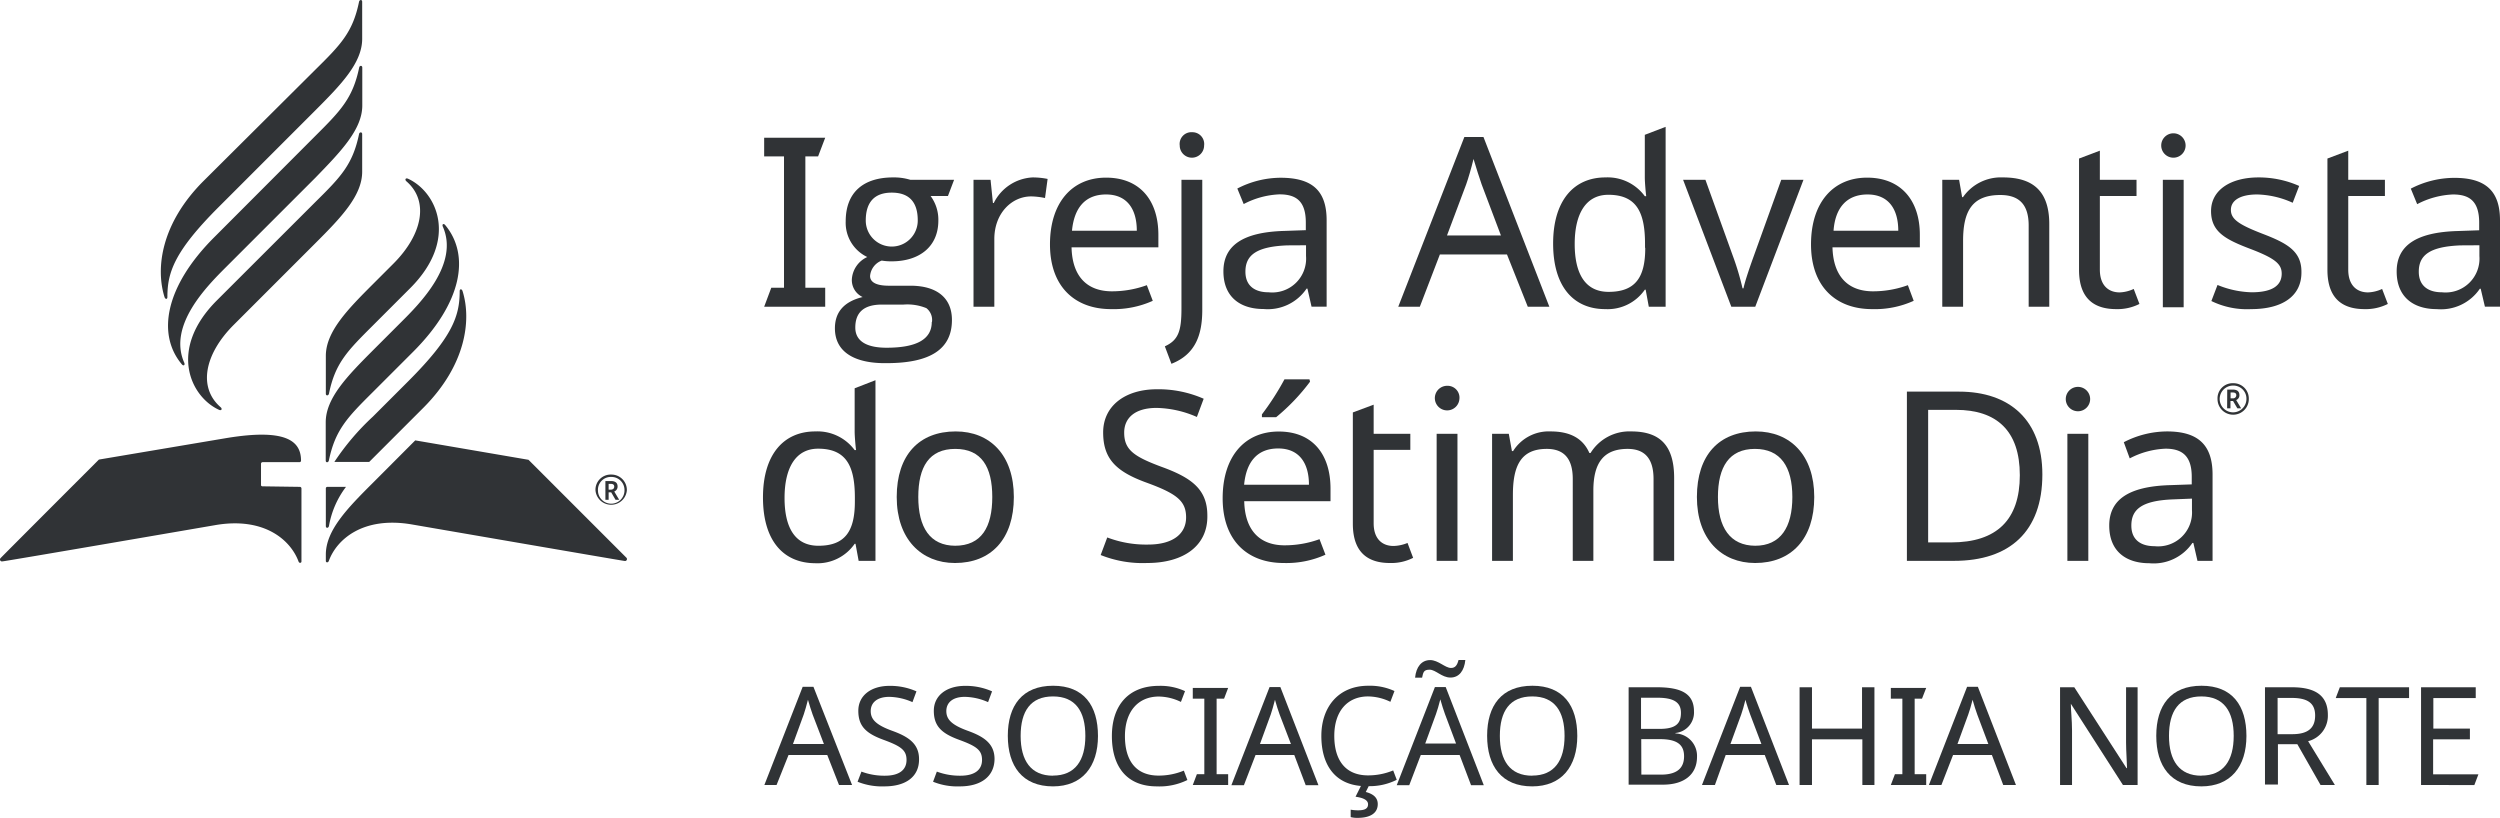<svg xmlns="http://www.w3.org/2000/svg" viewBox="0 0 231.79 75.83"><defs><style>.cls-1{fill:#303336;}.cls-2{fill:#303336;}</style></defs><g id="PT"><path class="cls-1" d="M70.85,28.44l.66-1.76h1.18V14.5H70.85V12.77h5.66l-.66,1.73H74.67V26.68h1.84v1.76Z" transform="translate(0 0)"/><path class="cls-1" d="M77.41,30.44c0-1.52.86-2.48,2.57-2.9a1.73,1.73,0,0,1-1-1.65,2.44,2.44,0,0,1,1.43-2.06,3.51,3.51,0,0,1-2-3.31c0-2.75,1.71-4.07,4.39-4.07a5.16,5.16,0,0,1,1.6.22h4.06l-.57,1.5H86.28A3.71,3.71,0,0,1,87,20.45c0,2.44-1.78,3.78-4.33,3.78a5.2,5.2,0,0,1-.92-.07,1.68,1.68,0,0,0-1.08,1.43c0,.59.6.9,1.74.9h2c2.38,0,3.85,1.07,3.85,3.18,0,2.7-2,4-6.06,4C79.43,33.71,77.41,32.76,77.41,30.44Zm9-.59a1.39,1.39,0,0,0-.52-1.28,4.67,4.67,0,0,0-2.13-.33h-2c-1.65,0-2.46.71-2.46,2.13,0,1.23,1,1.87,2.9,1.87C85,32.24,86.39,31.45,86.39,29.85Zm-1.32-9.42c0-1.71-.81-2.57-2.41-2.57s-2.41.88-2.41,2.59a2.41,2.41,0,1,0,4.82,0Z" transform="translate(0 0)"/><path class="cls-1" d="M97.13,16.59l-.24,1.77a6.78,6.78,0,0,0-1.28-.15c-1.82,0-3.42,1.58-3.42,3.95v6.28H90.26V16.67h1.58l.22,2.15h.08a4.25,4.25,0,0,1,3.6-2.37A7,7,0,0,1,97.13,16.59Z" transform="translate(0 0)"/><path class="cls-1" d="M107.4,21.77v1.16H99.35c.06,2.66,1.4,4.08,3.75,4.08a9.47,9.47,0,0,0,3.23-.57l.55,1.45a8.8,8.8,0,0,1-3.87.77c-3.36,0-5.66-2.09-5.66-6s2.08-6.19,5.2-6.19S107.4,18.56,107.4,21.77Zm-8-.38h6c0-2-.9-3.36-2.85-3.36S99.59,19.29,99.39,21.39Z" transform="translate(0 0)"/><path class="cls-1" d="M108,32.11c1.25-.57,1.54-1.41,1.54-3.49V16.67h1.93V28.73c0,2.3-.62,4.12-2.86,5Zm2.52-19.85a1.09,1.09,0,0,1,1.12,1.23,1.13,1.13,0,1,1-2.26,0A1.09,1.09,0,0,1,110.56,12.26Z" transform="translate(0 0)"/><path class="cls-1" d="M123,20.43v8h-1.4l-.38-1.67h-.08a4.34,4.34,0,0,1-4,1.89c-2.13,0-3.71-1.1-3.71-3.49s1.8-3.64,5.64-3.75l2-.07v-.7c0-2-.9-2.62-2.44-2.62a7.79,7.79,0,0,0-3.32.9l-.59-1.44a8.79,8.79,0,0,1,4-1C121.67,16.48,123,17.68,123,20.43Zm-3.64,2.32c-2.94.11-3.89.95-3.89,2.44,0,1.32.88,1.91,2.15,1.91a3.14,3.14,0,0,0,3.47-3.36v-1Z" transform="translate(0 0)"/><path class="cls-1" d="M139.72,23.59H133.5l-1.86,4.85h-2l6.13-15.74h1.77l6.11,15.74h-2Zm-2.35-6.5c-.13-.35-.59-1.8-.75-2.35-.22.9-.5,1.85-.68,2.35l-1.78,4.74h5Z" transform="translate(0 0)"/><path class="cls-1" d="M144,22.58c0-4,1.93-6.13,4.85-6.13a4.27,4.27,0,0,1,3.65,1.74h.13c-.05-.38-.13-1.3-.13-1.74V12.5l1.93-.74V28.44h-1.56l-.29-1.58h-.08a4.19,4.19,0,0,1-3.67,1.8C145.93,28.66,144,26.62,144,22.58Zm8.52.37V22.6c0-2.92-.79-4.54-3.4-4.54-2.09,0-3.12,1.77-3.12,4.56s1,4.44,3.14,4.44C151.64,27.06,152.54,25.7,152.54,23Z" transform="translate(0 0)"/><path class="cls-1" d="M156.05,16.67h2.07l2.5,6.94a24.94,24.94,0,0,1,.94,3.12h.09c.15-.73.66-2.18,1-3.12l2.5-6.94h2.06l-4.47,11.77h-2.22Z" transform="translate(0 0)"/><path class="cls-1" d="M178,21.77v1.16H169.9c.07,2.66,1.41,4.08,3.76,4.08a9.47,9.47,0,0,0,3.23-.57l.54,1.45a8.72,8.72,0,0,1-3.86.77c-3.36,0-5.66-2.09-5.66-6s2.08-6.19,5.2-6.19S178,18.56,178,21.77Zm-8-.38h6c0-2-.9-3.36-2.85-3.36S170.15,19.29,170,21.39Z" transform="translate(0 0)"/><path class="cls-1" d="M190,20.78v7.66h-1.91V20.91c0-1.89-.83-2.83-2.63-2.83-2.62,0-3.45,1.51-3.45,4.26v6.1h-1.93V16.67h1.56l.28,1.61H182a4.28,4.28,0,0,1,3.71-1.83C188.52,16.45,190,17.75,190,20.78Z" transform="translate(0 0)"/><path class="cls-1" d="M197.83,26.79l.53,1.39a4.5,4.5,0,0,1-2.15.48c-1.85,0-3.45-.79-3.45-3.64V14.7l1.93-.73v2.7h3.4v1.5h-3.4V25c0,1.43.77,2.11,1.84,2.11A3.37,3.37,0,0,0,197.83,26.79Z" transform="translate(0 0)"/><path class="cls-1" d="M202.64,13.49a1.13,1.13,0,1,1-2.26,0,1.13,1.13,0,1,1,2.26,0Zm-.18,15h-1.93V16.67h1.93Z" transform="translate(0 0)"/><path class="cls-1" d="M208.72,28.66a7.51,7.51,0,0,1-3.69-.75l.57-1.49a8.83,8.83,0,0,0,3.16.68c2,0,2.79-.68,2.79-1.73,0-.88-.59-1.41-2.9-2.29S205,21.5,205,19.57s1.78-3.12,4.41-3.12a9.24,9.24,0,0,1,3.76.79l-.6,1.56a8.39,8.39,0,0,0-3.29-.77c-1.58,0-2.44.55-2.44,1.43s.77,1.38,3,2.24,3.54,1.6,3.54,3.49C213.42,27.47,211.59,28.66,208.72,28.66Z" transform="translate(0 0)"/><path class="cls-1" d="M220.86,26.79l.53,1.39a4.54,4.54,0,0,1-2.16.48c-1.84,0-3.44-.79-3.44-3.64V14.7l1.93-.73v2.7h3.4v1.5h-3.4V25c0,1.43.77,2.11,1.84,2.11A3.37,3.37,0,0,0,220.86,26.79Z" transform="translate(0 0)"/><path class="cls-1" d="M231.79,20.43v8h-1.4L230,26.77h-.08a4.35,4.35,0,0,1-4,1.89c-2.13,0-3.71-1.1-3.71-3.49s1.8-3.64,5.65-3.75l2-.07v-.7c0-2-.9-2.62-2.43-2.62a7.79,7.79,0,0,0-3.32.9l-.59-1.44a8.79,8.79,0,0,1,4-1C230.43,16.48,231.79,17.68,231.79,20.43Zm-3.64,2.32c-2.94.11-3.89.95-3.89,2.44,0,1.32.88,1.91,2.15,1.91a3.14,3.14,0,0,0,3.47-3.36v-1Z" transform="translate(0 0)"/><path class="cls-1" d="M70.74,46.12c0-4,1.93-6.12,4.85-6.12a4.29,4.29,0,0,1,3.65,1.73h.13c-.05-.37-.13-1.29-.13-1.73v-4l1.93-.75V52H79.61l-.29-1.58h-.08a4.19,4.19,0,0,1-3.67,1.8C72.65,52.2,70.74,50.16,70.74,46.12Zm8.52.38v-.36c0-2.92-.79-4.54-3.41-4.54-2.08,0-3.11,1.78-3.11,4.57s1,4.43,3.14,4.43C78.36,50.6,79.26,49.24,79.26,46.5Z" transform="translate(0 0)"/><path class="cls-1" d="M88.54,52.2c-3.11,0-5.4-2.21-5.4-6.12S85.23,40,88.61,40C91.79,40,94,42.19,94,46.08S91.9,52.2,88.54,52.2Zm0-1.6C91,50.6,92,48.87,92,46.08S91,41.62,88.57,41.62s-3.43,1.67-3.43,4.46S86.2,50.6,88.59,50.6Z" transform="translate(0 0)"/><path class="cls-1" d="M106.35,52.2a10.45,10.45,0,0,1-4.3-.74l.61-1.63a10.08,10.08,0,0,0,3.78.66c2.32,0,3.53-1,3.53-2.52s-.86-2.2-3.69-3.23-4-2.22-4-4.65,2-4,5-4a10.43,10.43,0,0,1,4.32.88l-.63,1.69a9.73,9.73,0,0,0-3.74-.84c-2,0-3,.93-3,2.29,0,1.58.88,2.21,3.43,3.16,2.76,1,4.28,2.06,4.28,4.52C112,50.58,109.77,52.2,106.35,52.2Z" transform="translate(0 0)"/><path class="cls-1" d="M123.36,45.31v1.16h-8c.06,2.66,1.4,4.09,3.75,4.09a9.47,9.47,0,0,0,3.23-.57l.55,1.44a8.8,8.8,0,0,1-3.87.77c-3.36,0-5.66-2.08-5.66-6s2.08-6.19,5.2-6.19S123.36,42.1,123.36,45.31Zm-8-.37h6c0-2-.9-3.36-2.85-3.36S115.55,42.83,115.35,44.94Zm6.1-9.55a18.74,18.74,0,0,1-3.14,3.29H117v-.26a24.76,24.76,0,0,0,2.09-3.25h2.32Z" transform="translate(0 0)"/><path class="cls-1" d="M130.5,50.34l.52,1.38a4.46,4.46,0,0,1-2.15.48c-1.84,0-3.44-.79-3.44-3.64V38.24l1.93-.72v2.7h3.4v1.49h-3.4v6.81c0,1.42.77,2.1,1.84,2.1A3.63,3.63,0,0,0,130.5,50.34Z" transform="translate(0 0)"/><path class="cls-1" d="M135.31,37a1.14,1.14,0,1,1-1.12-1.23A1.1,1.1,0,0,1,135.31,37ZM135.13,52H133.2V40.22h1.93Z" transform="translate(0 0)"/><path class="cls-1" d="M155.22,44.32V52h-1.91V44.41c0-1.84-.77-2.79-2.4-2.79-2.28,0-3.18,1.36-3.18,3.87V52h-1.91V44.41c0-1.84-.77-2.79-2.41-2.79-2.37,0-3.14,1.52-3.14,4.26V52h-1.93V40.22h1.55l.29,1.6h.11A3.89,3.89,0,0,1,143.76,40c1.8,0,3,.63,3.6,2h.11a4.23,4.23,0,0,1,3.77-2C153.9,40,155.22,41.29,155.22,44.32Z" transform="translate(0 0)"/><path class="cls-1" d="M162.73,52.2c-3.12,0-5.4-2.21-5.4-6.12S159.41,40,162.79,40c3.19,0,5.42,2.19,5.42,6.08S166.08,52.2,162.73,52.2Zm0-1.6c2.37,0,3.45-1.73,3.45-4.52s-1.08-4.46-3.47-4.46-3.43,1.67-3.43,4.46S160.38,50.6,162.77,50.6Z" transform="translate(0 0)"/><path class="cls-1" d="M181.17,52H176.8V36.31h4.83c4.72,0,7.73,2.66,7.73,7.68C189.36,49.28,186.33,52,181.17,52Zm.17-14h-2.57V50.29h2.13c4.24,0,6.37-2.1,6.37-6.23S185.12,38,181.34,38Z" transform="translate(0 0)"/><path class="cls-1" d="M193.79,37a1.13,1.13,0,1,1-2.26,0,1.13,1.13,0,1,1,2.26,0ZM193.62,52h-1.94V40.22h1.94Z" transform="translate(0 0)"/><path class="cls-1" d="M205.14,44v8h-1.4l-.38-1.66h-.09a4.34,4.34,0,0,1-4,1.88c-2.13,0-3.71-1.09-3.71-3.49s1.8-3.64,5.65-3.75l2-.07v-.7c0-1.95-.9-2.61-2.43-2.61a7.79,7.79,0,0,0-3.32.9L196.91,41a8.79,8.79,0,0,1,4-1C203.78,40,205.14,41.23,205.14,44ZM201.5,46.3c-2.95.11-3.89.94-3.89,2.43,0,1.32.88,1.91,2.15,1.91a3.14,3.14,0,0,0,3.47-3.35V46.23Z" transform="translate(0 0)"/><path class="cls-1" d="M205.6,37a1.4,1.4,0,0,1,1.45-1.47A1.42,1.42,0,0,1,208.5,37a1.45,1.45,0,0,1-2.9,0Zm2.68,0a1.21,1.21,0,0,0-1.23-1.25A1.24,1.24,0,1,0,208.28,37Zm-1.78-.88H207c.44,0,.63.18.63.53a.47.47,0,0,1-.3.44l.46.77h-.35l-.4-.68h-.24v.68h-.31Zm.51.81a.29.29,0,0,0,.33-.28c0-.18-.11-.26-.33-.26h-.2v.54Z" transform="translate(0 0)"/><path class="cls-1" d="M34.57,30.18c-2.35,2.35-3.49,3.47-4.07,6.32-.05.21-.29.21-.29,0V33c0-2.24,2-4.29,4.37-6.66l1.91-1.91c2.67-2.68,3.32-5.78,1.19-7.62-.17-.15-.08-.34.15-.24,2.65,1.21,4.74,5.61.2,10.15Zm-4.37,9v3.52c0,.21.24.21.29,0,.59-2.85,1.72-4,4.07-6.34l3.72-3.72c4.55-4.54,5.34-8.95,3-11.77-.16-.19-.32-.08-.22.15,1.53,3.46-2.14,7.13-3.89,8.87l-2.63,2.63C32.2,34.87,30.2,36.92,30.2,39.15ZM20.11,27.85c-4.55,4.55-2.45,8.94.2,10.15.23.1.32-.09.15-.24-2.13-1.84-1.48-4.94,1.19-7.62l7.56-7.56c2.37-2.37,4.37-4.42,4.37-6.66V12.43c0-.21-.25-.21-.29,0-.59,2.85-1.72,4-4.07,6.32ZM33.59,9.78V6.27c0-.22-.25-.22-.29,0-.59,2.84-1.72,4-4.07,6.34L19.86,22c-4.55,4.55-5.34,9-3,11.78.16.19.32.07.22-.16-1.53-3.46,2.14-7.12,3.89-8.87l8.28-8.28C31.59,14.06,33.59,12,33.59,9.78Zm-14.72,7c-3.91,3.91-4.46,8.05-3.62,10.75.07.23.27.25.27,0,0-2.26.63-4.21,4.77-8.35l8.92-8.92c2.38-2.38,4.37-4.42,4.37-6.66V.16c0-.21-.24-.21-.29,0-.58,2.85-1.72,4-4.07,6.32Zm5.47,28.31A.14.14,0,0,1,24.2,45V43a.15.15,0,0,1,.14-.15h3.43a.14.14,0,0,0,.14-.14c0-1.82-1.38-3-6.88-2.1l-11.86,2s-9,9-9.11,9.13a.18.18,0,0,0,.16.31C.38,52.06,20,48.68,20,48.68c4.49-.76,6.94,1.38,7.68,3.38.06.18.27.15.27,0V45.29a.15.15,0,0,0-.14-.15ZM38.5,40.83l-3.92,3.93c-2.38,2.37-4.37,4.42-4.37,6.66V52c0,.17.21.2.28,0,.73-2,3.18-4.14,7.67-3.38,0,0,19.58,3.38,19.75,3.39a.18.18,0,0,0,.16-.31L49,42.63ZM42.89,27c-.07-.23-.27-.24-.27,0,0,2.26-.63,4.21-4.77,8.35l-3.27,3.27A23,23,0,0,0,31,42.83h3.23l.38-.38,4.7-4.7C43.18,33.84,43.73,29.7,42.89,27ZM30.21,48.77c0,.22.24.22.29,0a8.35,8.35,0,0,1,1.58-3.63H30.35a.14.14,0,0,0-.14.14Z" transform="translate(0 0)"/><path class="cls-1" d="M55.21,45.47A1.41,1.41,0,0,1,56.67,44a1.43,1.43,0,0,1,1.45,1.46,1.46,1.46,0,0,1-2.91,0Zm2.69,0a1.21,1.21,0,0,0-1.23-1.25,1.19,1.19,0,0,0-1.23,1.25,1.23,1.23,0,1,0,2.46,0Zm-1.77-.87h.5c.43,0,.63.17.63.51a.48.48,0,0,1-.31.46l.46.77h-.34l-.4-.69h-.24v.69h-.3Zm.49.8c.21,0,.33-.11.33-.28s-.1-.26-.33-.26h-.19v.54Z" transform="translate(0 0)"/></g><g id="Layer_3" data-name="Layer 3"><path class="cls-2" d="M76.7,70H73.11L72,72.78H70.87l3.55-9.1h1L79,72.78H77.79Zm-1.36-3.76c-.07-.21-.34-1-.43-1.36-.13.52-.29,1.07-.39,1.36l-1,2.74h2.87Z" transform="translate(0 0)"/><path class="cls-2" d="M82,72.91a6.06,6.06,0,0,1-2.49-.43l.36-.94a6,6,0,0,0,2.18.38c1.35,0,2-.56,2-1.46s-.5-1.27-2.14-1.87-2.33-1.28-2.33-2.69,1.18-2.31,2.89-2.31a6,6,0,0,1,2.5.51l-.37,1a5.52,5.52,0,0,0-2.15-.49c-1.13,0-1.72.54-1.72,1.32s.51,1.29,2,1.83,2.48,1.19,2.48,2.62C85.23,72,84,72.91,82,72.91Z" transform="translate(0 0)"/><path class="cls-2" d="M89,72.91a6,6,0,0,1-2.49-.43l.35-.94a6.07,6.07,0,0,0,2.19.38c1.34,0,2-.56,2-1.46s-.49-1.27-2.13-1.87-2.34-1.28-2.34-2.69,1.18-2.31,2.9-2.31a6,6,0,0,1,2.5.51l-.37,1a5.52,5.52,0,0,0-2.16-.49c-1.13,0-1.71.54-1.71,1.32s.51,1.29,2,1.83,2.47,1.19,2.47,2.62C92.19,72,90.94,72.91,89,72.91Z" transform="translate(0 0)"/><path class="cls-2" d="M97.63,72.91c-2.84,0-4.19-1.88-4.19-4.69s1.35-4.64,4.2-4.64,4.16,1.84,4.16,4.66S100.35,72.91,97.63,72.91Zm0-1c2.05,0,3-1.4,3-3.68s-.92-3.66-3-3.66-3,1.37-3,3.66S95.58,71.92,97.63,71.92Z" transform="translate(0 0)"/><path class="cls-2" d="M104.3,68.25c0,2.25,1,3.66,3.12,3.66a6.1,6.1,0,0,0,2.34-.46l.33.87a5.84,5.84,0,0,1-2.83.59c-2.78,0-4.17-1.82-4.17-4.67s1.55-4.65,4.36-4.65a5.39,5.39,0,0,1,2.42.49l-.38,1a4.81,4.81,0,0,0-2.06-.5C105.49,64.59,104.3,66,104.3,68.25Z" transform="translate(0 0)"/><path class="cls-2" d="M110.59,72.78l.38-1h.69v-7h-1.07v-1h3.28l-.38,1h-.69v7h1.07v1Z" transform="translate(0 0)"/><path class="cls-2" d="M120,70h-3.59l-1.08,2.8h-1.16l3.54-9.1h1l3.53,9.1h-1.18Zm-1.36-3.76c-.08-.21-.34-1-.43-1.36-.13.52-.29,1.07-.39,1.36l-1,2.74h2.87Z" transform="translate(0 0)"/><path class="cls-2" d="M127.74,74.55c0,.81-.64,1.28-1.88,1.28a2.49,2.49,0,0,1-.63-.07v-.69a4,4,0,0,0,.67.06c.61,0,.94-.14.94-.56s-.51-.61-1.16-.7l.5-1c-2.45-.2-3.67-2-3.67-4.64s1.55-4.65,4.35-4.65a5.44,5.44,0,0,1,2.43.49l-.38,1a4.85,4.85,0,0,0-2.06-.5c-1.94,0-3.14,1.39-3.14,3.66s1.05,3.66,3.13,3.66a6,6,0,0,0,2.33-.46l.33.87a5.56,5.56,0,0,1-2.6.59l-.27.54C127.24,73.59,127.74,73.9,127.74,74.55Z" transform="translate(0 0)"/><path class="cls-2" d="M135.33,70h-3.6l-1.07,2.8H129.5l3.54-9.1h1l3.53,9.1h-1.18ZM132.6,61.2c.75,0,1.39.73,1.93.73.39,0,.57-.24.7-.74h.63c-.1,1-.58,1.63-1.38,1.63s-1.37-.73-1.93-.73-.59.24-.7.74h-.65C131.3,61.83,131.8,61.2,132.6,61.2Zm1.37,5c-.08-.21-.34-1-.43-1.36-.13.52-.29,1.07-.4,1.36l-1,2.74H135Z" transform="translate(0 0)"/><path class="cls-2" d="M142.06,72.91c-2.83,0-4.18-1.88-4.18-4.69s1.35-4.64,4.2-4.64,4.16,1.84,4.16,4.66S144.79,72.91,142.06,72.91Zm0-1c2.06,0,3-1.4,3-3.68s-.92-3.66-3-3.66-3,1.37-3,3.66S140,71.92,142.06,71.92Z" transform="translate(0 0)"/><path class="cls-2" d="M153.62,63.72c2.26,0,3.44.59,3.44,2.24a1.91,1.91,0,0,1-1.72,2V68a2.08,2.08,0,0,1,2,2.17c0,1.65-1.21,2.58-3.15,2.58H151V63.72Zm.23,3.86c1.55,0,2-.51,2-1.49s-.67-1.4-2.2-1.4h-1.5v2.89Zm-1.67,4.24H154c1.59,0,2.14-.69,2.14-1.7s-.56-1.59-2.23-1.59h-1.74Z" transform="translate(0 0)"/><path class="cls-2" d="M163.62,70H160L159,72.78H157.8l3.54-9.1h1l3.53,9.1h-1.18Zm-1.35-3.76c-.08-.21-.35-1-.44-1.36-.12.52-.29,1.07-.39,1.36l-1,2.74h2.87Z" transform="translate(0 0)"/><path class="cls-2" d="M172.67,72.78V68.55H168v4.23h-1.15V63.72H168v3.83h4.64V63.72h1.15v9.06Z" transform="translate(0 0)"/><path class="cls-2" d="M175.31,72.78l.38-1h.69v-7h-1.07v-1h3.28l-.39,1h-.68v7h1.07v1Z" transform="translate(0 0)"/><path class="cls-2" d="M184.68,70h-3.6L180,72.78h-1.16l3.54-9.1h1l3.53,9.1h-1.18Zm-1.36-3.76c-.08-.21-.34-1-.43-1.36-.13.52-.29,1.07-.4,1.36l-1,2.74h2.86Z" transform="translate(0 0)"/><path class="cls-2" d="M196.83,72.78,192,65.25h0c0,.6.11,1.54.11,2.47v5.06H191V63.72h1.32l4.84,7.5h.05c0-.41-.09-1.56-.09-2.39V63.72h1.07v9.06Z" transform="translate(0 0)"/><path class="cls-2" d="M204.1,72.91c-2.83,0-4.18-1.88-4.18-4.69s1.35-4.64,4.2-4.64,4.16,1.84,4.16,4.66S206.83,72.91,204.1,72.91Zm0-1c2.06,0,3-1.4,3-3.68s-.92-3.66-3-3.66-3,1.37-3,3.66S202.06,71.92,204.1,71.92Z" transform="translate(0 0)"/><path class="cls-2" d="M215.83,66.29A2.43,2.43,0,0,1,214,68.72l2.48,4.06h-1.33L213,69h-1.8v3.74H210V63.72h2.5C214.78,63.72,215.83,64.57,215.83,66.29Zm-4.66-1.58v3.36h1.36c1.47,0,2.12-.58,2.12-1.73s-.7-1.63-2.18-1.63Z" transform="translate(0 0)"/><path class="cls-2" d="M219.4,72.78V64.72h-2.84l.38-1h6.42v1h-2.82v8.06Z" transform="translate(0 0)"/><path class="cls-2" d="M224.47,72.78V63.72h5.07v1h-3.93v2.83H229v1h-3.41v3.24h4.2l-.38,1Z" transform="translate(0 0)"/></g></svg>